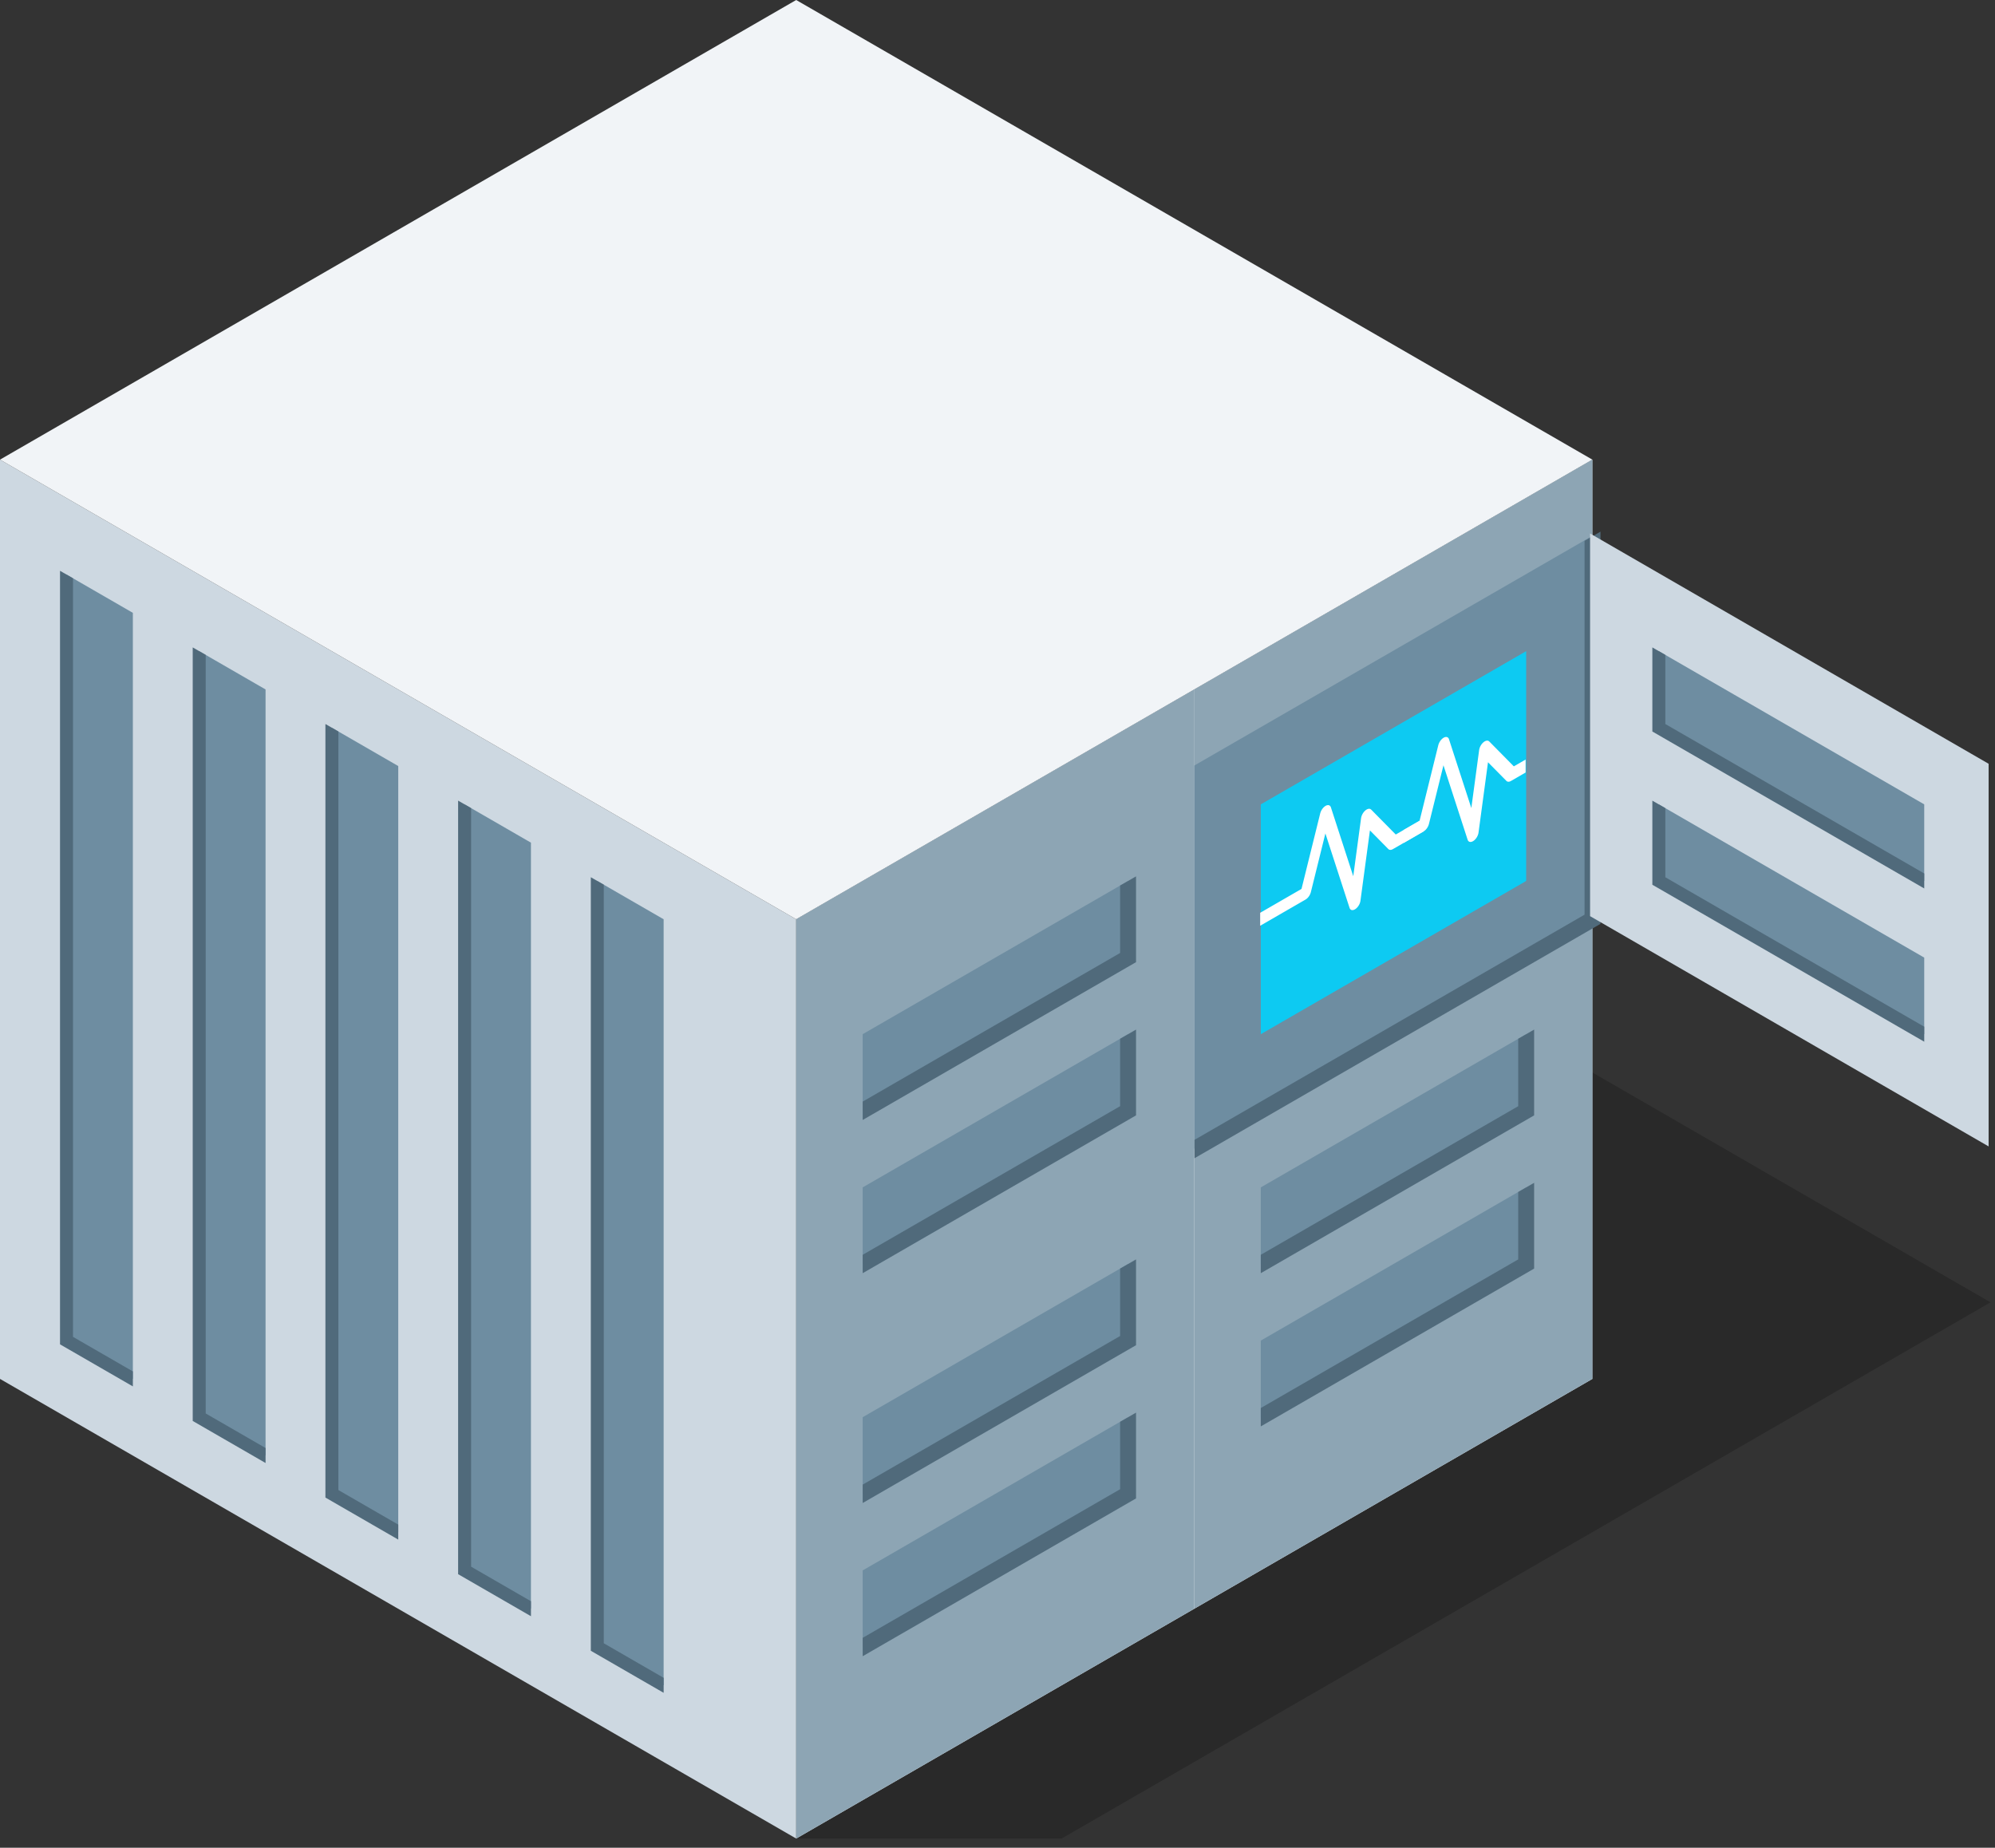 <?xml version="1.0" encoding="UTF-8" standalone="no"?>
<!DOCTYPE svg PUBLIC "-//W3C//DTD SVG 1.1//EN" "http://www.w3.org/Graphics/SVG/1.1/DTD/svg11.dtd">
<svg width="100%" height="100%" viewBox="0 0 217 201" version="1.1" xmlns="http://www.w3.org/2000/svg" xmlns:xlink="http://www.w3.org/1999/xlink" xml:space="preserve" xmlns:serif="http://www.serif.com/" style="fill-rule:evenodd;clip-rule:evenodd;">
    <rect x="0" y="0" width="217" height="201" fill="#333333" stroke="none"/>
    <g transform="matrix(1,0,0,1,-779.423,-799.997)">
        <g id="Container-metrics" serif:id="Container metrics" transform="matrix(1,0,0,1,-822.726,-25.003)">
            <g id="Container-metrics1" serif:id="Container metrics" transform="matrix(1,0,0,1,2338.27,727.48)">
                <g transform="matrix(1,0,0,1,-2561.99,-1314.95)">
                    <path d="M1912.47,1612.47L1941.34,1612.47L2042.38,1554.14L1999.08,1529.14L1999.08,1562.47L1912.47,1612.47Z" style="fill-opacity:0.2;"/>
                </g>
                <path id="Interior-left" d="M-562.916,147.52L-649.519,197.52L-570.133,243.353L-562.916,247.52L-562.916,147.52Z" style="fill:rgb(205,216,225);fill-rule:nonzero;"/>
                <path id="Floor" d="M-562.916,247.52L-649.519,197.52L-649.519,297.52L-562.916,247.52Z" style="fill:rgb(241,244,247);fill-rule:nonzero;"/>
                <g id="Right-side">
                    <path id="path11251" d="M-736.121,147.52L-736.121,247.52L-649.519,297.52L-649.519,197.52L-736.121,147.52Z" style="fill:rgb(205,216,225);fill-rule:nonzero;"/>
                    <g id="rect71161" transform="matrix(0.866,0.5,0,1,-96.881,361.566)">
                        <rect x="-729.798" y="163.353" width="8.333" height="83.333" style="fill:rgb(110,141,161);"/>
                    </g>
                    <g id="rect71164" transform="matrix(0.866,0.5,0,1,-82.447,369.899)">
                        <rect x="-729.798" y="163.353" width="8.333" height="83.333" style="fill:rgb(110,141,161);"/>
                    </g>
                    <g id="rect71167" transform="matrix(0.866,0.5,0,1,-68.014,378.232)">
                        <rect x="-729.798" y="163.353" width="8.333" height="83.333" style="fill:rgb(110,141,161);"/>
                    </g>
                    <g id="rect71170" transform="matrix(0.866,0.5,0,1,-53.58,386.566)">
                        <rect x="-729.798" y="163.353" width="8.333" height="83.333" style="fill:rgb(110,141,161);"/>
                    </g>
                    <g id="rect71173" transform="matrix(0.866,0.5,0,1,-39.146,394.899)">
                        <rect x="-729.798" y="163.353" width="8.333" height="83.333" style="fill:rgb(110,141,161);"/>
                    </g>
                    <g id="path71176" transform="matrix(0.866,0.5,0,1,-96.881,361.566)">
                        <path d="M-729.798,163.353L-729.798,246.686L-721.464,246.686" style="fill:none;fill-rule:nonzero;stroke:rgb(80,106,123);stroke-width:1.63px;"/>
                    </g>
                    <g id="path71179" transform="matrix(0.866,0.5,0,1,-82.447,369.899)">
                        <path d="M-729.798,163.353L-729.798,246.686L-721.464,246.686" style="fill:none;fill-rule:nonzero;stroke:rgb(80,106,123);stroke-width:1.63px;"/>
                    </g>
                    <g id="path71182" transform="matrix(0.866,0.5,0,1,-68.014,378.232)">
                        <path d="M-729.798,163.353L-729.798,246.686L-721.464,246.686" style="fill:none;fill-rule:nonzero;stroke:rgb(80,106,123);stroke-width:1.63px;"/>
                    </g>
                    <g id="path71185" transform="matrix(0.866,0.5,0,1,-53.58,386.566)">
                        <path d="M-729.798,163.353L-729.798,246.686L-721.464,246.686" style="fill:none;fill-rule:nonzero;stroke:rgb(80,106,123);stroke-width:1.63px;"/>
                    </g>
                    <g id="path71188" transform="matrix(0.866,0.5,0,1,-39.146,394.899)">
                        <path d="M-729.798,163.353L-729.798,246.686L-721.464,246.686" style="fill:none;fill-rule:nonzero;stroke:rgb(80,106,123);stroke-width:1.63px;"/>
                    </g>
                </g>
                <path id="Top" d="M-736.121,147.52L-649.519,97.52L-562.916,147.52L-649.519,197.52L-736.121,147.52Z" style="fill:rgb(241,244,247);fill-rule:nonzero;"/>
                <g id="Door-letft" transform="matrix(1,0,0,1,-43.301,25)">
                    <path id="path11291" d="M-562.916,147.52L-519.615,122.52L-519.615,222.52L-562.916,247.52L-562.916,147.52Z" style="fill:rgb(141,165,180);fill-rule:nonzero;"/>
                    <g id="path71194" transform="matrix(1,0,0,0.533,0,65.509)">
                        <path d="M-562.916,169.395L-519.615,122.52L-519.615,200.645L-562.916,247.52L-562.916,169.395Z" style="fill:rgb(110,141,161);fill-rule:nonzero;"/>
                    </g>
                    <g id="path71197" transform="matrix(0.866,-0.5,0,1,38.734,-395.696)">
                        <path d="M-686.393,212.52L-653.059,212.52L-653.06,237.52L-686.393,237.52L-686.393,212.52Z" style="fill:rgb(13,202,242);fill-rule:nonzero;"/>
                    </g>
                    <g id="rect71200" transform="matrix(0.866,-0.5,0,1,38.734,-370.696)">
                        <rect x="-686.393" y="229.186" width="33.333" height="8.333" style="fill:rgb(110,141,161);"/>
                    </g>
                    <g id="rect71203" transform="matrix(0.866,-0.5,0,1,38.734,-354.03)">
                        <rect x="-686.393" y="229.186" width="33.333" height="8.333" style="fill:rgb(110,141,161);"/>
                    </g>
                    <g id="path71206" transform="matrix(0.866,-0.5,0,1,39.984,-368.918)">
                        <path d="M-654.503,226.686L-654.503,235.02L-687.836,235.02" style="fill:none;fill-rule:nonzero;stroke:rgb(80,106,123);stroke-width:2px;"/>
                    </g>
                    <g id="path71209" transform="matrix(0.866,-0.5,0,1,39.984,-352.251)">
                        <path d="M-654.503,226.686L-654.503,235.02L-687.836,235.02" style="fill:none;fill-rule:nonzero;stroke:rgb(80,106,123);stroke-width:2px;"/>
                    </g>
                    <g id="g71220" transform="matrix(1,0,0,1,-2294.97,-752.481)">
                        <g id="path71212" transform="matrix(0.866,-0.5,0,1,234.226,874.144)">
                            <path d="M1737.87,919.792L1743.57,919.792L1746.08,912.267L1749.77,923.958L1751.24,915.245L1754.54,919.792L1758.4,919.792" style="fill:none;fill-rule:nonzero;stroke:white;stroke-width:1.41px;stroke-linejoin:round;stroke-miterlimit:1.5;"/>
                        </g>
                        <g id="path71216" transform="matrix(0.866,-0.5,0,1,247.069,866.73)">
                            <path d="M1741.05,919.792L1743.57,919.792L1746.08,912.267L1749.77,923.958L1751.24,915.245L1754.54,919.792L1756.38,919.792" style="fill:none;fill-rule:nonzero;stroke:white;stroke-width:1.41px;stroke-linejoin:round;stroke-miterlimit:1.5;"/>
                        </g>
                    </g>
                    <g id="path71222" transform="matrix(0.866,-0.5,0,1,47.201,-389.752)">
                        <path d="M-654.503,193.353L-654.503,235.02L-704.503,235.02" style="fill:none;fill-rule:nonzero;stroke:rgb(80,106,123);stroke-width:2px;"/>
                    </g>
                </g>
                <g id="Door-right" transform="matrix(1,0,0,1,43.301,-25)">
                    <path id="path11293" d="M-649.519,297.52L-649.519,197.52L-692.82,222.52L-692.82,322.52L-649.519,297.52Z" style="fill:rgb(141,165,180);fill-rule:nonzero;"/>
                    <g id="rect71227" transform="matrix(0.866,-0.5,0,1,-91.17,-337.363)">
                        <rect x="-686.393" y="229.186" width="33.333" height="8.333" style="fill:rgb(110,141,161);"/>
                    </g>
                    <g id="rect71230" transform="matrix(0.866,-0.5,0,1,-91.17,-320.696)">
                        <rect x="-686.393" y="229.186" width="33.333" height="8.333" style="fill:rgb(110,141,161);"/>
                    </g>
                    <g id="rect71233" transform="matrix(0.866,-0.5,0,1,-91.17,-295.696)">
                        <rect x="-686.393" y="229.186" width="33.333" height="8.333" style="fill:rgb(110,141,161);"/>
                    </g>
                    <g id="rect71236" transform="matrix(0.866,-0.5,0,1,-91.17,-279.03)">
                        <rect x="-686.393" y="229.186" width="33.333" height="8.333" style="fill:rgb(110,141,161);"/>
                    </g>
                    <g id="path71239" transform="matrix(0.866,-0.5,0,1,-89.92,-335.585)">
                        <path d="M-654.503,226.686L-654.503,235.02L-687.836,235.02" style="fill:none;fill-rule:nonzero;stroke:rgb(80,106,123);stroke-width:2px;"/>
                    </g>
                    <g id="path71242" transform="matrix(0.866,-0.5,0,1,-89.92,-318.918)">
                        <path d="M-654.503,226.686L-654.503,235.02L-687.836,235.02" style="fill:none;fill-rule:nonzero;stroke:rgb(80,106,123);stroke-width:2px;"/>
                    </g>
                    <g id="path71245" transform="matrix(0.866,-0.5,0,1,-89.92,-293.918)">
                        <path d="M-654.503,226.686L-654.503,235.02L-687.836,235.02" style="fill:none;fill-rule:nonzero;stroke:rgb(80,106,123);stroke-width:2px;"/>
                    </g>
                    <g id="path71248" transform="matrix(0.866,-0.5,0,1,-89.92,-277.251)">
                        <path d="M-654.503,226.686L-654.503,235.02L-687.836,235.02" style="fill:none;fill-rule:nonzero;stroke:rgb(80,106,123);stroke-width:2px;"/>
                    </g>
                </g>
            </g>
            <g id="path71253" transform="matrix(0.289,0.167,0,0.333,1989.78,957.962)">
                <path d="M-742.821,147.519L-742.82,272.52L-592.818,272.52L-592.818,147.52L-742.821,147.519Z" style="fill:rgb(205,216,225);fill-rule:nonzero;"/>
            </g>
            <g id="rect71256" transform="matrix(0.866,0.5,0,1,2414.59,1022.38)">
                <rect x="-729.798" y="238.353" width="33.333" height="8.333" style="fill:rgb(110,141,161);"/>
            </g>
            <g id="rect71259" transform="matrix(0.866,0.5,0,1,2414.59,1039.05)">
                <rect x="-729.798" y="238.353" width="33.333" height="8.333" style="fill:rgb(110,141,161);"/>
            </g>
            <g id="path71262" transform="matrix(0.866,0.5,0,1,2414.59,1022.38)">
                <path d="M-729.798,238.353L-729.798,246.686L-696.464,246.686" style="fill:none;fill-rule:nonzero;stroke:rgb(80,106,123);stroke-width:1.63px;"/>
            </g>
            <g id="path71265" transform="matrix(0.866,0.5,0,1,2414.59,1039.05)">
                <path d="M-729.798,238.353L-729.798,246.686L-696.464,246.686" style="fill:none;fill-rule:nonzero;stroke:rgb(80,106,123);stroke-width:1.63px;"/>
            </g>
        </g>
    </g>
</svg>
